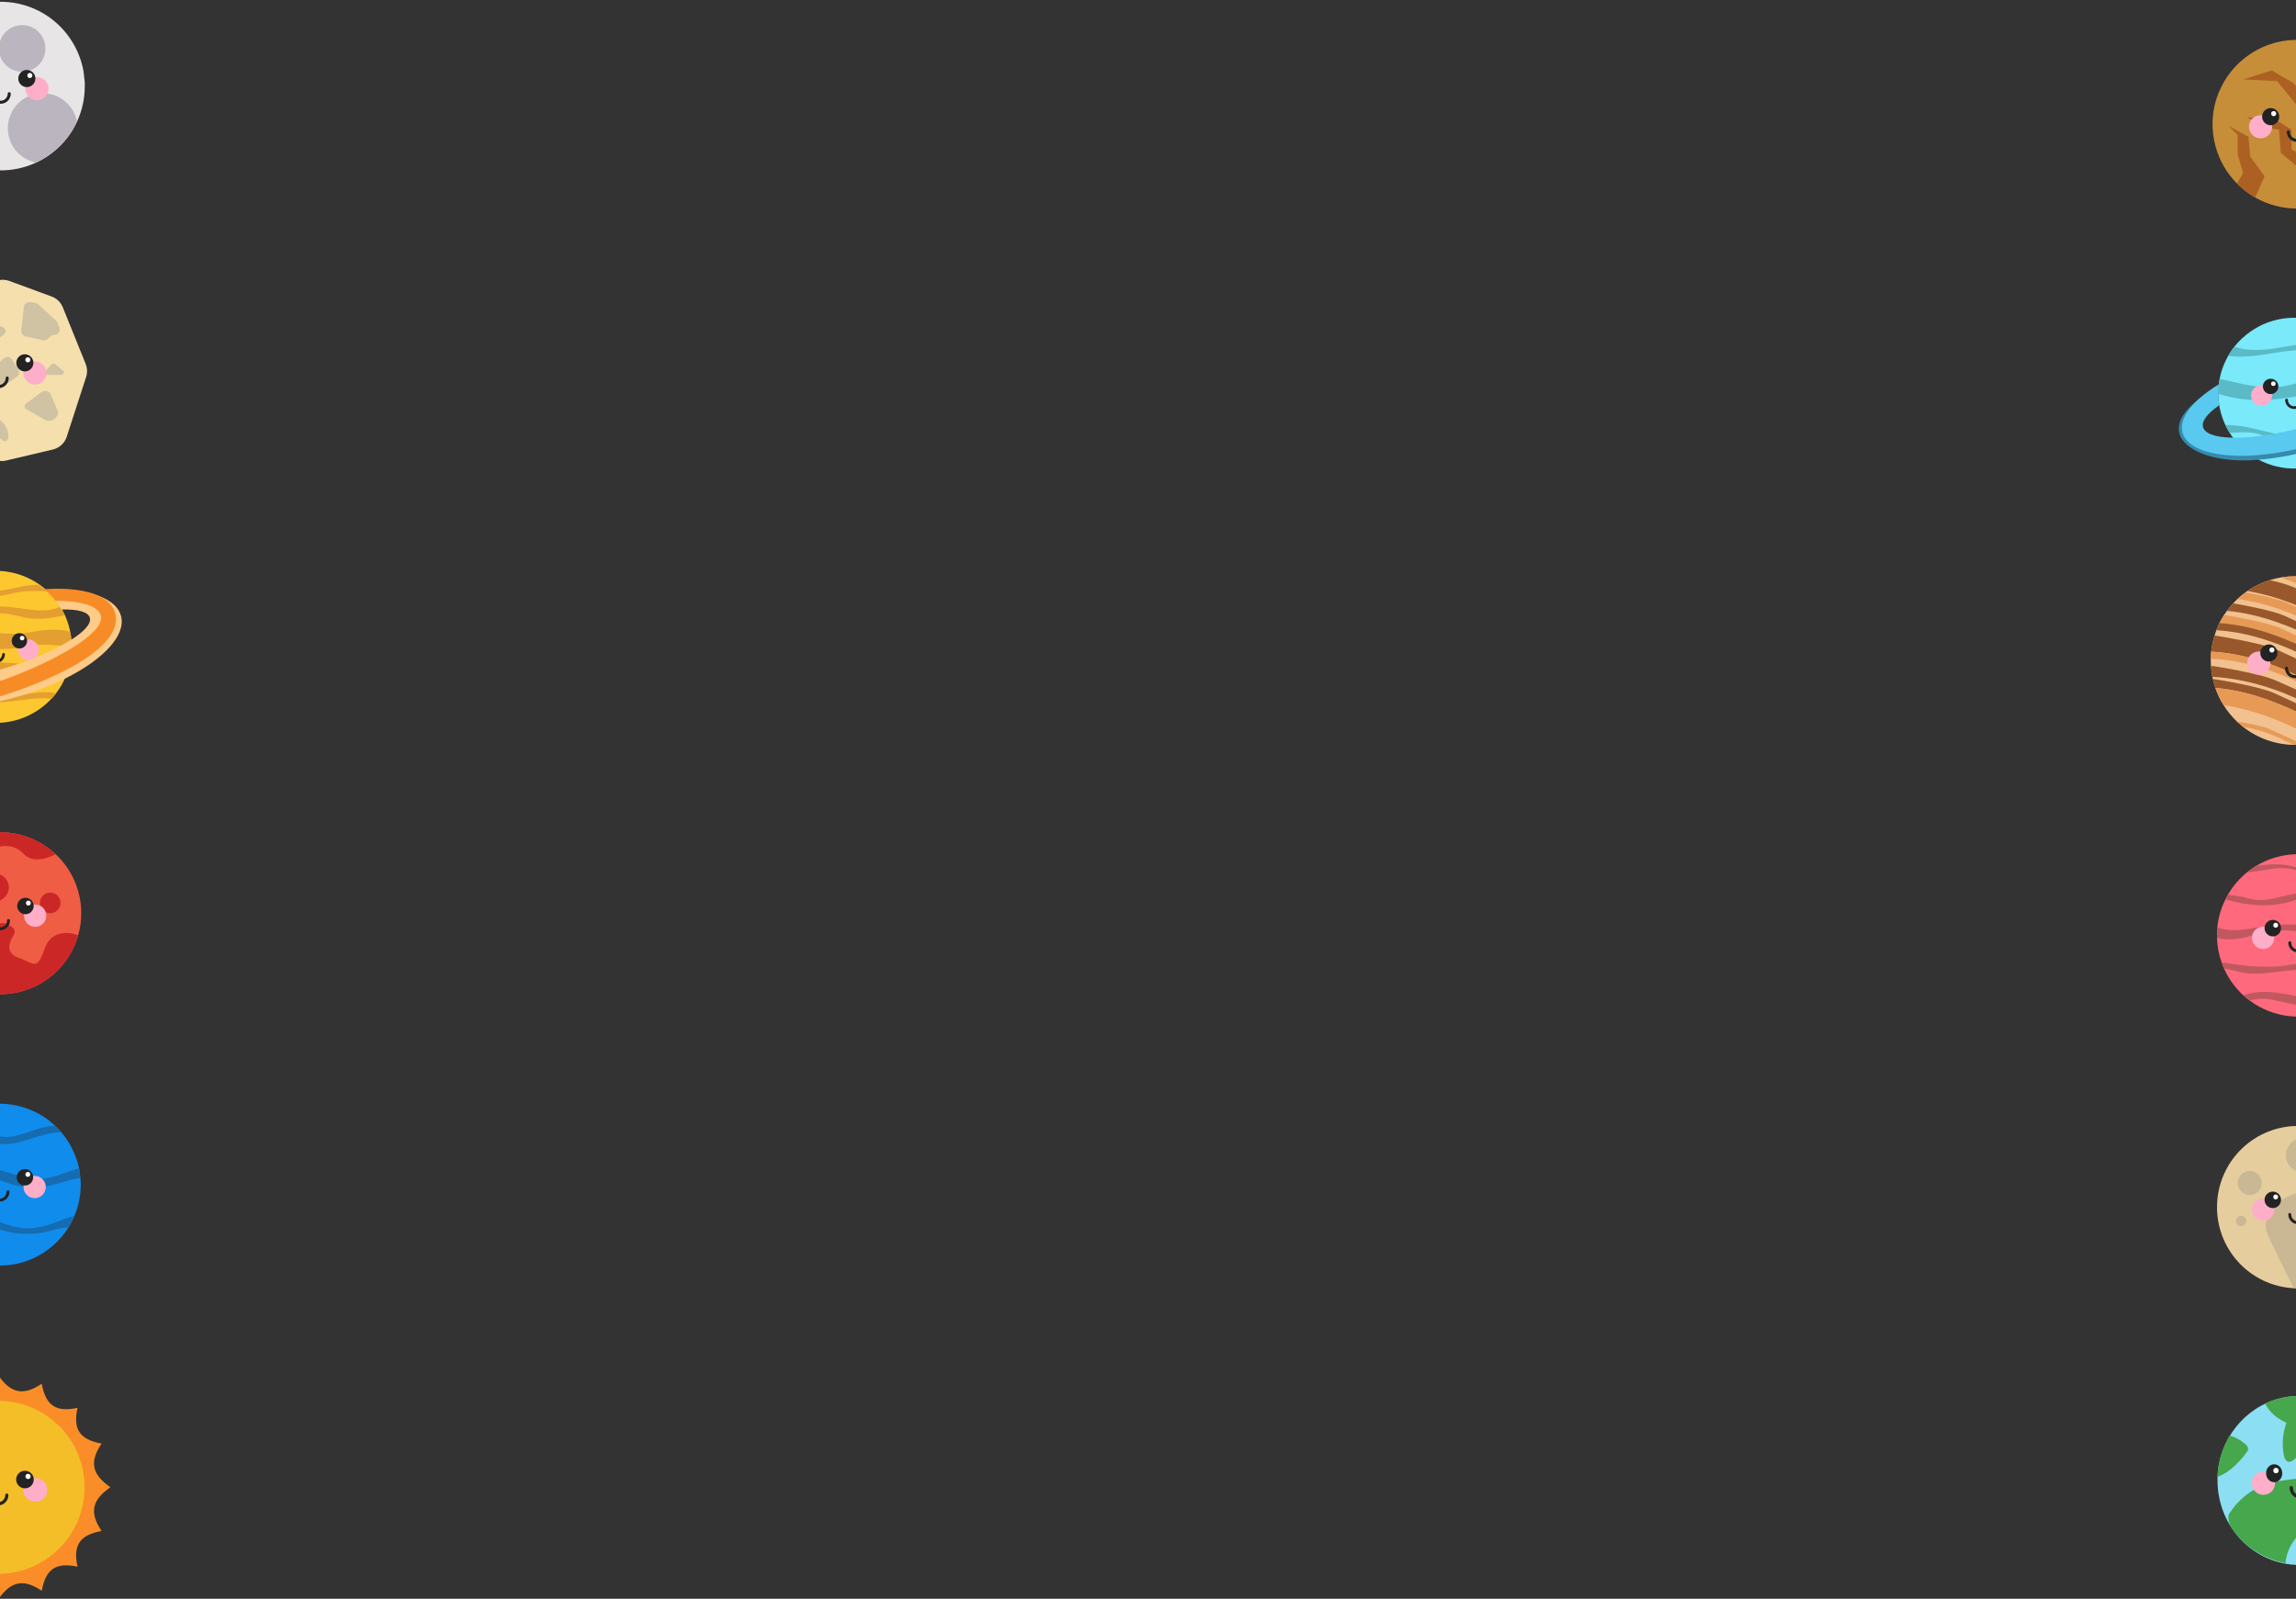 <?xml version="1.0" encoding="UTF-8"?>
<svg width="1024px" height="713px" viewBox="0 0 1024 713" version="1.1" xmlns="http://www.w3.org/2000/svg" xmlns:xlink="http://www.w3.org/1999/xlink">
    <rect x="0" y="0" width="1024" height="713" fill="#333333" stroke="none"/>
    <!-- Generator: Sketch 52.5 (67469) - http://www.bohemiancoding.com/sketch -->
    <title>final-results-bg</title>
    <desc>Created with Sketch.</desc>
    <g id="Desktop-Display" stroke="none" stroke-width="1" fill="none" fill-rule="evenodd">
        <g id="Desktop---Players-Connected" transform="translate(0, -31)">
            <g id="final-results-bg" transform="translate(-55, 31)">
                <g id="finalScreen-bg" transform="translate(1026, 17)">
                    <g id="Group-3">
                        <g id="Venus" transform="translate(17, 363.2)">
                            <path d="M73,36.977 C73.018,42.041 71.971,47.052 69.926,51.683 L69.857,51.829 C69.458,52.731 69.02,53.609 68.535,54.464 C68.535,54.533 68.466,54.595 68.428,54.664 C68.297,54.918 68.151,55.165 68.005,55.435 C66.808,57.461 65.416,59.365 63.848,61.12 C63.249,61.798 62.619,62.445 61.965,63.069 C60.994,64.007 59.967,64.887 58.892,65.703 L58.623,65.911 C57.854,66.512 57.009,67.082 56.164,67.614 C54.909,68.416 53.602,69.134 52.253,69.763 C40.192,75.431 25.998,73.983 15.322,65.996 C15.13,65.857 14.946,65.711 14.761,65.565 L13.993,64.948 C13.493,64.54 12.994,64.109 12.518,63.662 L12.295,63.485 C11.964,63.177 11.634,62.861 11.319,62.545 C9.03,60.251 7.058,57.66 5.456,54.841 C4.895,53.848 4.38,52.831 3.919,51.76 C3.834,51.591 3.765,51.421 3.688,51.244 C3.358,50.474 3.066,49.703 2.797,48.933 L2.751,48.802 C1.567,45.395 0.899,41.83 0.768,38.225 C0.765,38.166 0.765,38.107 0.768,38.048 C0.768,37.683 0.768,37.326 0.768,36.977 C0.768,36.599 0.768,36.207 0.768,35.837 C0.768,35.113 0.838,34.389 0.907,33.68 L0.907,33.618 C0.907,33.572 0.907,33.526 0.907,33.48 C1.326,29.106 2.551,24.849 4.518,20.923 C4.58,20.792 4.641,20.661 4.71,20.53 C5.002,19.944 5.317,19.374 5.64,18.812 C5.658,18.772 5.678,18.733 5.702,18.696 C5.878,18.396 6.055,18.103 6.24,17.811 C8.364,14.389 11.051,11.352 14.185,8.828 L14.377,8.666 C15.458,7.793 16.593,6.988 17.774,6.255 C17.912,6.163 18.058,6.078 18.204,5.993 C19.421,5.245 20.684,4.573 21.985,3.983 C33.478,-1.227 46.849,-0.06 57.27,7.064 C57.557,7.259 57.842,7.46 58.123,7.665 C58.623,8.035 59.107,8.435 59.583,8.805 L60.029,9.175 C63.517,12.089 66.425,15.639 68.597,19.636 C68.743,19.906 68.881,20.168 69.02,20.445 C69.45,21.269 69.842,22.109 70.203,22.972 C71.268,25.513 72.041,28.167 72.508,30.883 C72.512,30.909 72.512,30.935 72.508,30.96 L73,35.375 C73,35.906 73,36.445 73,36.977 Z" id="Path" fill="#FF697D"></path>
                            <path d="M59.799,9.175 C54.704,10.192 49.425,10.877 44.307,9.999 C39.904,9.229 35.739,7.357 31.282,7.003 C27.002,6.664 22.83,7.773 18.596,8.328 C18.073,8.397 15.837,8.774 14.185,8.828 L14.377,8.666 C15.458,7.793 16.593,6.988 17.774,6.255 C17.912,6.163 18.058,6.078 18.204,5.993 C23.445,5.223 28.816,4.807 33.941,6.04 C37.653,6.933 41.187,8.682 45.022,8.905 C47.742,8.932 50.451,8.566 53.067,7.819 C54.268,7.461 55.519,7.302 56.771,7.349 C57.237,7.4 57.692,7.52 58.123,7.704 C58.71,7.933 59.218,8.329 59.583,8.844 C59.667,8.946 59.739,9.057 59.799,9.175 Z" id="Path" fill="#C1585F"></path>
                            <path d="M70.172,22.957 C66.03,23.681 61.789,24.405 57.639,23.727 C52.26,22.826 47.289,19.59 41.833,19.875 C39.02,20.021 36.362,21.1 33.657,21.886 C28.169,23.392 22.451,23.87 16.79,23.295 C13.945,23.031 11.121,22.573 8.337,21.924 C7.062,21.632 5.794,21.305 4.534,20.946 C4.595,20.815 4.657,20.684 4.726,20.553 C5.018,19.968 5.333,19.397 5.656,18.835 L6.17,18.889 C8.355,19.093 10.526,19.425 12.671,19.883 C14.262,20.253 15.829,20.769 17.443,21.015 C19.258,21.269 21.099,21.269 22.914,21.015 C27.433,20.468 31.767,18.866 36.285,18.304 C39.292,17.998 42.32,17.938 45.337,18.126 C48.184,18.118 51.022,18.451 53.789,19.12 C55.488,19.59 57.101,20.307 58.823,20.699 C62.15,21.47 65.631,20.946 69.012,20.437 L70.172,22.957 Z" id="Path" fill="#C1585F"></path>
                            <path d="M72.508,30.96 C68.328,31.215 64.509,33.611 60.383,34.527 C53.528,36.068 46.505,33.472 39.543,32.524 C32.581,31.577 25.527,32.285 18.619,33.426 C13.286,34.312 7.738,35.436 2.582,33.896 C2.109,33.704 1.601,33.612 1.091,33.626 L0.922,33.626 L0.922,33.726 L0.768,38.017 C4.272,39.111 8.107,38.864 11.718,38.163 C15.537,37.416 19.211,36.207 23.053,35.436 C29.246,34.299 35.615,34.562 41.695,36.207 C45.606,37.262 49.456,38.895 53.505,38.826 C56.978,38.764 60.275,37.455 63.579,36.415 C66.653,35.459 69.903,34.72 72.985,35.367 L72.508,30.96 Z" id="Path" fill="#C1585F"></path>
                            <path d="M69.826,51.829 C69.427,52.731 68.989,53.609 68.505,54.464 C60.744,53.47 52.898,52.384 45.06,52.215 C40.244,52.108 35.426,52.314 30.637,52.831 C24.589,53.501 18.504,54.695 12.533,53.647 C9.828,53.154 7.215,52.238 4.495,51.86 L3.919,51.783 C3.834,51.614 3.765,51.444 3.688,51.267 C3.358,50.497 3.066,49.726 2.797,48.956 C11.795,50.435 20.932,51.614 29.968,50.551 C36.6,49.78 43.185,47.831 49.84,48.409 C56.494,48.987 63.141,52.176 69.826,51.829 Z" id="Path" fill="#C1585F"></path>
                            <path d="M61.912,63.069 L61.328,63.231 C57.906,64.298 54.388,65.023 50.823,65.395 C46.213,65.757 41.518,65.026 36.946,64.178 C32.374,63.331 27.809,62.345 23.153,62.175 C20.089,62.021 17.021,62.357 14.062,63.169 C13.778,63.254 13.163,63.415 12.487,63.639 C12.963,64.086 13.463,64.517 13.962,64.925 L14.731,65.542 C14.915,65.688 15.099,65.834 15.292,65.973 C18.489,65.098 21.846,64.98 25.097,65.626 C28.793,66.227 32.366,67.337 36.062,67.937 C42.286,68.9 48.664,68.315 54.95,67.729 L56.125,67.614 L61.912,63.069 Z" id="Path" fill="#C1585F"></path>
                            <ellipse id="Oval" fill="#FEAEC9" cx="21.324" cy="38.063" rx="4.972" ry="4.984"></ellipse>
                            <ellipse id="Oval" fill="#232323" cx="25.65" cy="33.726" rx="3.673" ry="3.682"></ellipse>
                            <ellipse id="Oval" fill="#FFFFFF" cx="26.941" cy="32.424" rx="1.083" ry="1.086"></ellipse>
                            <path d="M40.557,40.228 C40.557,42.262 38.913,43.91 36.884,43.91 C34.856,43.91 33.211,42.262 33.211,40.228" id="Path" stroke="#232323" stroke-width="1.301" stroke-linecap="round"></path>
                        </g>
                        <g id="Pluto" transform="translate(17, 485.154)">
                            <path d="M73,36.207 C73.01,45.812 69.208,55.028 62.433,61.82 C55.658,68.612 46.466,72.423 36.884,72.413 C36.269,72.413 35.655,72.413 35.048,72.367 C15.366,71.362 0.121,54.725 0.789,34.98 C1.457,15.234 17.792,-0.329 37.496,0.006 C57.201,0.341 73,16.45 73,36.207 Z" id="Path" fill="#E5CD9D"></path>
                            <ellipse id="Oval" fill="#CAB894" cx="39.189" cy="13.096" rx="7.684" ry="7.704"></ellipse>
                            <ellipse id="Oval" fill="#CAB894" cx="15.368" cy="25.422" rx="5.379" ry="5.392"></ellipse>
                            <ellipse id="Oval" fill="#CAB894" cx="11.526" cy="42.369" rx="2.305" ry="2.311"></ellipse>
                            <path d="M69.926,50.073 C69.926,50.35 69.926,50.62 69.926,50.89 C64.131,63.986 51.176,72.425 36.884,72.413 C36.269,72.413 35.655,72.413 35.048,72.367 C35.048,72.367 23.821,50.073 23.053,47.762 C19.833,38.079 31.313,29.273 41.495,29.273 C44.632,29.259 47.721,30.055 50.462,31.584 C50.8,31.584 51.138,31.584 51.484,31.584 C61.67,31.584 69.926,39.862 69.926,50.073 Z" id="Path" fill="#CAB894"></path>
                            <ellipse id="Oval" fill="#FEAEC9" cx="21.324" cy="37.293" rx="4.972" ry="4.984"></ellipse>
                            <ellipse id="Oval" fill="#232323" cx="25.65" cy="32.956" rx="3.673" ry="3.682"></ellipse>
                            <ellipse id="Oval" fill="#FFFFFF" cx="26.941" cy="31.654" rx="1.083" ry="1.086"></ellipse>
                            <path d="M40.557,39.457 C40.557,41.491 38.913,43.14 36.884,43.14 C34.856,43.14 33.211,41.491 33.211,39.457" id="Path" stroke="#232323" stroke-width="1.301" stroke-linecap="round"></path>
                        </g>
                        <g id="Earth" transform="translate(18, 605.567)">
                            <path d="M73,37.676 C73,58.484 56.658,75.352 36.5,75.352 C16.342,75.352 2.46869119e-15,58.484 0,37.676 C0,37.283 0,36.874 0,36.49 C0.52,19.493 12.006,4.963 28.032,1.027 C44.059,-2.91 60.654,4.723 68.535,19.656 C71.463,25.181 72.999,31.378 73,37.676 Z" id="Path" fill="#8CDEF3"></path>
                            <path d="M68.07,19.585 C68.211,20.284 68.225,21.004 68.109,21.709 C67.77,23.195 67.047,24.56 66.018,25.661 C59.377,33.516 48.5,36.001 40.916,42.855 C38.739,44.827 36.734,47.496 37.015,50.462 C37.256,53.115 39.293,55.552 38.755,58.165 C38.388,59.985 36.882,61.276 35.633,62.614 C32.603,65.867 30.721,70.07 30.289,74.55 C21.525,72.923 13.598,68.181 7.894,61.155 C6.443,59.352 5.062,57.212 4.859,54.823 C4.785,54.263 4.801,53.694 4.906,53.139 C5.116,52.651 5.392,52.195 5.725,51.785 C6.319,50.874 6.962,49.999 7.653,49.164 C10.412,45.806 13.811,43.064 17.64,41.107 C19.401,40.202 21.243,39.474 23.141,38.935 C28.346,37.444 33.839,37.332 39.113,36.154 C44.388,34.975 49.78,32.338 52.378,27.448 C52.788,26.733 53.039,25.934 53.112,25.108 C53.205,22.607 50.701,20.763 48.297,20.298 C45.423,19.784 42.469,20.506 40.128,22.294 C37.701,24.154 36.125,27.031 33.597,28.755 C33.082,29.161 32.451,29.381 31.802,29.38 C30.437,29.252 29.781,27.609 29.532,26.23 C28.781,22.116 28.984,17.879 30.125,13.861 C30.296,13.252 30.499,12.651 30.702,12.058 C30.71,12.037 30.71,12.014 30.702,11.993 C30.705,11.98 30.705,11.967 30.702,11.953 C29.499,11.41 28.338,10.772 27.23,10.046 C26.132,9.325 25.112,8.487 24.187,7.545 C23.601,6.946 23.064,6.3 22.579,5.613 C22.062,4.884 21.6,4.115 21.198,3.312 C36.83,-3.855 55.205,0.894 65.674,14.807 C66.813,16.194 67.632,17.827 68.07,19.585 Z" id="Path" fill="#47A74D"></path>
                            <path d="M13.329,24.609 C13.202,24.814 13.061,25.019 12.911,25.216 C9.516,29.796 5.325,34.083 0,36.073 C0.041,32.819 0.551,29.588 1.512,26.48 C1.99,24.902 2.569,23.356 3.245,21.853 C3.435,21.45 5.199,17.55 5.451,17.637 C7.94,18.382 10.247,19.638 12.226,21.324 C13.013,21.971 13.762,22.848 13.62,23.843 C13.572,24.114 13.473,24.374 13.329,24.609 Z" id="Path" fill="#47A74D"></path>
                            <ellipse id="Oval" fill="#FEAEC9" cx="20.456" cy="38.878" rx="5.214" ry="5.21"></ellipse>
                            <ellipse id="Oval" fill="#232323" cx="25.269" cy="34.469" rx="3.61" ry="4.008"></ellipse>
                            <ellipse id="Oval" fill="#FFFFFF" cx="26.071" cy="33.267" rx="1.203" ry="1.202"></ellipse>
                            <path d="M40.11,40.882 C40.11,43.096 38.494,44.89 36.5,44.89 C34.506,44.89 32.89,43.096 32.89,40.882" id="Path" stroke="#232323" stroke-width="1.46" stroke-linecap="round"></path>
                        </g>
                        <g id="Mercury" transform="translate(15, 0)">
                            <path d="M76,38.4 C76,38.984 76,39.56 75.952,40.136 C75.747,44.809 74.662,49.402 72.752,53.672 L72.68,53.824 C72.48,54.264 72.28,54.704 72.056,55.136 C71.832,55.568 71.568,56.096 71.304,56.56 C71.304,56.632 71.232,56.696 71.192,56.768 C71.056,57.032 70.904,57.288 70.752,57.568 C70.184,58.536 69.568,59.472 68.912,60.376 C68.138,61.451 67.308,62.485 66.424,63.472 C65.8,64.176 65.144,64.848 64.464,65.496 C63.452,66.47 62.384,67.384 61.264,68.232 L60.984,68.448 C60.184,69.072 59.304,69.664 58.424,70.216 C57.133,71.047 55.789,71.793 54.4,72.448 L53.808,72.72 C50.978,73.992 48,74.906 44.944,75.44 C42.783,75.815 40.593,76.002 38.4,76 C31.873,76.005 25.456,74.31 19.784,71.08 C18.451,70.307 17.163,69.457 15.928,68.536 C15.728,68.392 15.536,68.24 15.344,68.088 L14.544,67.448 C14.024,67.024 13.504,66.576 13.008,66.112 L12.8,65.928 C12.456,65.608 12.112,65.28 11.784,64.952 L11.728,64.896 C9.368,62.529 7.334,59.857 5.68,56.952 C5.096,55.92 4.56,54.864 4.08,53.752 C3.992,53.576 3.92,53.4 3.84,53.216 C3.496,52.416 3.192,51.616 2.912,50.816 L2.864,50.68 C1.632,47.142 0.936,43.44 0.8,39.696 C0.796,39.635 0.796,39.573 0.8,39.512 C0.8,39.133 0.8,38.763 0.8,38.4 C0.8,38.008 0.8,37.6 0.8,37.216 C0.8,36.464 0.872,35.712 0.944,34.976 L0.944,34.912 C0.944,34.864 0.944,34.816 0.944,34.768 C1.381,30.226 2.656,25.805 4.704,21.728 C4.768,21.592 4.832,21.456 4.904,21.32 C5.208,20.712 5.536,20.12 5.872,19.536 C5.89,19.494 5.912,19.454 5.936,19.416 C6.12,19.104 6.304,18.8 6.496,18.496 C8.708,14.943 11.505,11.789 14.768,9.168 L14.968,9 C16.094,8.093 17.275,7.257 18.504,6.496 C18.648,6.4 18.8,6.312 18.952,6.224 C20.219,5.446 21.534,4.749 22.888,4.136 C34.854,-1.275 48.774,-0.062 59.624,7.336 C59.923,7.539 60.219,7.747 60.512,7.96 C61.032,8.344 61.536,8.76 62.032,9.144 L62.496,9.528 C64.11,10.864 65.604,12.339 66.96,13.936 C68.573,15.81 69.994,17.842 71.2,20 C71.28,20.128 71.352,20.256 71.424,20.392 C71.576,20.672 71.72,20.944 71.864,21.232 C72.312,22.088 72.72,22.96 73.096,23.856 C74.205,26.495 75.01,29.251 75.496,32.072 C75.5,32.099 75.5,32.125 75.496,32.152 L75.712,34.24 L76,36.736 C76,37.288 76,37.848 76,38.4 Z" id="Path" fill="#C68E39"></path>
                            <path d="M24,61.6 L19.784,71.08 C18.451,70.307 17.163,69.457 15.928,68.536 C15.728,68.392 15.536,68.24 15.344,68.088 L14.544,67.448 C14.024,67.024 13.504,66.576 13.008,66.112 L12.8,65.928 C12.456,65.608 12.112,65.28 11.784,64.952 L11.728,64.896 L14.4,60 L12,52 L12,43.2 L8,39.2 L16.8,44 L17.6,52.8 L24,61.6 Z" id="Path" fill="#AC6122"></path>
                            <path d="M53.784,72.72 C50.954,73.992 47.976,74.906 44.92,75.44 L40.8,67.2 L40.8,59.2 L31.2,51.2 L30.4,40.8 L24,40 L16,35.2 L29.6,36.8 L36,40.8 L36,49.6 L45.6,55.2 L48,65.6 L53.784,72.72 Z" id="Path" fill="#AC6122"></path>
                            <path d="M72.072,55.136 C71.84,55.616 71.584,56.096 71.32,56.56 C71.32,56.632 71.248,56.696 71.208,56.768 C71.072,57.032 70.92,57.288 70.768,57.568 C70.2,58.536 69.584,59.472 68.928,60.376 L57.6,52.8 L56.8,32 L40,32 L29.6,19.2 L14.4,18.4 L27.2,14.4 L36.8,20 L42.4,26.4 L58.4,28 L65.6,41.6 L67.2,52 L72.072,55.136 Z" id="Path" fill="#AC6122"></path>
                            <circle id="Oval" fill="#FEAEC9" cx="22.2" cy="39.528" r="5.176"></circle>
                            <circle id="Oval" fill="#232323" cx="26.704" cy="35.024" r="3.824"></circle>
                            <circle id="Oval" fill="#FFFFFF" cx="28.048" cy="33.672" r="1.128"></circle>
                            <path d="M42.224,41.776 C42.224,43.888 40.512,45.6 38.4,45.6 C36.288,45.6 34.576,43.888 34.576,41.776" id="Path" stroke="#232323" stroke-width="1.352" stroke-linecap="round"></path>
                        </g>
                        <g id="Jupiter" transform="translate(15, 240)">
                            <path d="M75.2,37.6 L75.2,37.784 C75.2,38.048 75.2,38.32 75.2,38.584 C75.151,40.5 74.959,42.409 74.624,44.296 C74.464,45.16 74.28,46.016 74.072,46.856 C73.96,47.293 73.84,47.733 73.712,48.176 C73.05,50.441 72.174,52.637 71.096,54.736 C70.872,55.168 70.64,55.6 70.4,56.024 C70.16,56.448 69.864,56.968 69.6,57.424 C69.336,57.88 69.072,58.224 68.8,58.664 C68.232,59.504 67.624,60.32 66.992,61.112 C65.969,62.391 64.862,63.602 63.68,64.736 C62.96,65.424 62.216,66.088 61.44,66.72 C60.461,67.527 59.441,68.283 58.384,68.984 L58.256,69.064 C53.231,72.364 47.485,74.406 41.504,75.016 C40.207,75.144 38.904,75.205 37.6,75.2 L37.096,75.2 C28.872,75.097 20.912,72.285 14.448,67.2 C13.48,66.4 12.544,65.6 11.656,64.8 C9.367,62.62 7.364,60.157 5.696,57.472 C4.176,55.056 2.944,52.47 2.024,49.768 C1.96,49.576 1.896,49.392 1.84,49.2 C1.752,48.928 1.672,48.664 1.592,48.4 C1.512,48.136 1.376,47.648 1.272,47.272 L1.104,46.608 C1.032,46.32 0.96,46.024 0.896,45.728 L0.696,44.84 C0.395,43.3 0.192,41.742 0.088,40.176 C0,39.328 0,38.464 0,37.6 C0,37.32 0,37.04 0,36.8 C0,36.56 0,36.112 0.04,35.768 C0.04,35.56 0.04,35.352 0.04,35.152 C0.04,34.952 0.04,34.672 0.096,34.432 C0.152,34.192 0.144,33.912 0.168,33.632 C0.192,33.352 0.168,33.272 0.224,33.088 C0.505,30.818 0.998,28.579 1.696,26.4 C1.944,25.6 2.216,24.8 2.496,24 C2.912,22.933 3.376,21.867 3.888,20.8 C4.508,19.548 5.2,18.332 5.96,17.16 C6.4,16.632 6.8,16 7.2,15.432 C8.056,14.258 8.977,13.134 9.96,12.064 C10.576,11.408 11.2,10.776 11.856,10.168 L12.272,9.784 C13.293,8.86 14.361,7.99 15.472,7.176 L16.272,6.584 C16.736,6.272 17.2,5.968 17.672,5.672 L18.216,5.336 C20.018,4.258 21.908,3.332 23.864,2.568 C24.416,2.352 24.984,2.152 25.552,1.96 L26.256,1.736 L26.808,1.568 L27.608,1.344 C28.812,1.015 30.033,0.748 31.264,0.544 C32.514,0.324 33.774,0.172 35.04,0.088 L35.84,0.088 C36.421,0.029 37.008,0 37.6,0 C38.336,0 39.064,0 39.784,0.064 C48.957,0.586 57.618,4.461 64.12,10.952 C64.816,11.648 65.488,12.368 66.136,13.12 L66.192,13.184 C66.864,13.984 67.496,14.784 68.096,15.584 C68.971,16.774 69.773,18.016 70.496,19.304 C70.56,19.416 70.616,19.528 70.672,19.64 C70.728,19.752 70.784,19.84 70.84,19.944 C71.064,20.352 71.272,20.744 71.48,21.184 L71.84,21.984 C72.463,23.376 72.997,24.805 73.44,26.264 L73.608,26.808 C73.608,26.904 73.664,27.008 73.696,27.104 C73.728,27.2 73.784,27.4 73.824,27.552 C73.944,27.968 74.048,28.352 74.152,28.816 C74.368,29.72 74.552,30.632 74.696,31.56 L74.696,31.736 C74.776,32.192 74.84,32.64 74.896,33.104 C75.086,34.595 75.187,36.097 75.2,37.6 Z" id="Path" fill="#F1C18F"></path>
                            <path d="M75.2,37.6 L75.2,37.784 C66.066,35.878 57.2,32.861 48.8,28.8 C35.376,22.088 21.952,16.8 7.2,15.432 C8.056,14.258 8.977,13.134 9.96,12.064 C16.64,13.232 27.888,15.416 32.8,17.6 C40,20.8 63.2,32 68,32.8 C70.296,33.138 72.62,33.237 74.936,33.096 C75.113,34.591 75.201,36.095 75.2,37.6 Z" id="Path" fill="#99582B"></path>
                            <path d="M74.736,31.728 C66.325,29.825 58.159,26.964 50.4,23.2 C37.912,16.952 25.424,11.92 11.888,10.168 L12.304,9.784 C13.325,8.86 14.393,7.99 15.504,7.176 C22.032,8.408 30.4,10.2 34.4,12 C41.6,15.2 64.8,26.4 69.6,27.2 C71.003,27.421 72.42,27.536 73.84,27.544 C73.96,27.96 74.064,28.344 74.168,28.808 C74.384,29.712 74.568,30.624 74.712,31.552 L74.736,31.728 Z" id="Path" fill="#E79A56"></path>
                            <path d="M68.104,15.608 C62.012,13.869 56.087,11.591 50.4,8.8 C44.223,5.644 37.853,2.881 31.328,0.528 C32.557,0.316 33.796,0.169 35.04,0.088 L35.84,0.088 C36.421,0.029 37.008,0 37.6,0 C38.336,0 39.064,0 39.784,0.064 C46.896,3.36 57.432,8.28 64.12,10.952 C64.816,11.648 65.488,12.368 66.136,13.12 L66.192,13.184 C66.872,13.968 67.504,14.776 68.104,15.608 Z" id="Path" fill="#E79A56"></path>
                            <path d="M75.2,38.576 C75.151,40.492 74.959,42.401 74.624,44.288 C65.162,41.959 55.971,38.645 47.2,34.4 C33.256,27.424 19.312,21.952 3.912,20.888 C4.532,19.636 5.224,18.42 5.984,17.248 C11.896,18.248 25.6,20.72 31.2,23.2 C38.4,26.4 61.6,37.6 66.4,38.4 C69.316,38.807 72.27,38.866 75.2,38.576 Z" id="Path" fill="#E79A56"></path>
                            <path d="M74.608,44.288 C74.448,45.152 74.264,46.008 74.056,46.848 C64.483,44.949 55.19,41.842 46.4,37.6 C32.28,30.536 18.152,25.016 2.52,24.056 C2.936,22.989 3.4,21.923 3.912,20.856 C19.312,21.952 33.256,27.424 47.2,34.4 C55.966,38.644 65.152,41.958 74.608,44.288 Z" id="Path" fill="#99582B"></path>
                            <path d="M73.712,27.096 C66.219,25.23 58.942,22.583 52,19.2 C40.392,13.392 28.8,8.632 16.336,6.584 C16.8,6.272 17.264,5.968 17.736,5.672 L18.28,5.336 C20.082,4.258 21.972,3.332 23.928,2.568 C24.48,2.352 25.048,2.152 25.616,1.96 L26.32,1.736 C29.894,2.458 33.4,3.483 36.8,4.8 C43.472,7.76 63.864,17.6 70.648,19.664 C70.712,19.76 70.76,19.864 70.816,19.968 C71.04,20.376 71.248,20.768 71.456,21.208 L71.816,22.008 C72.439,23.4 72.973,24.829 73.416,26.288 L73.584,26.832 C73.656,26.896 73.68,27 73.712,27.096 Z" id="Path" fill="#99582B"></path>
                            <path d="M73.696,48.168 C73.034,50.433 72.158,52.629 71.08,54.728 C70.856,55.16 70.624,55.592 70.384,56.016 C61.537,54.101 52.949,51.142 44.8,47.2 C30.464,40 16.128,34.448 0.216,33.6 C0.216,33.416 0.216,33.24 0.272,33.056 C0.54,30.798 1.016,28.57 1.696,26.4 C3.2,26.648 22.68,29.728 29.6,32.8 C36.8,36 60,47.2 64.8,48 C67.748,48.408 70.734,48.464 73.696,48.168 Z" id="Path" fill="#99582B"></path>
                            <path d="M70.4,56 C69.896,56.904 69.352,57.784 68.8,58.64 C60.788,56.753 53.008,53.99 45.6,50.4 C31.2,43.2 16.8,37.6 0.8,36.8 L0,36.8 C0,35.736 0.088,34.688 0.2,33.656 C16.112,34.456 30.448,40.056 44.784,47.256 C52.946,51.175 61.545,54.111 70.4,56 Z" id="Path" fill="#E79A56"></path>
                            <path d="M66.952,61.104 C65.929,62.383 64.822,63.594 63.64,64.728 C57.152,62.945 50.844,60.558 44.8,57.6 C30.608,50.504 16.416,45.744 0.696,44.84 C0.395,43.3 0.192,41.742 0.088,40.176 L0.8,40 C0.8,40 21.6,43.2 28.8,46.4 C36,49.6 59.2,60 64,60.8 C64.977,60.957 65.963,61.059 66.952,61.104 Z" id="Path" fill="#99582B"></path>
                            <path d="M61.392,66.712 C60.413,67.519 59.393,68.275 58.336,68.976 C57.632,68.752 56.912,68.512 56.184,68.256 C52.015,66.843 47.945,65.154 44,63.2 C30.448,56.424 16.904,51.064 2.024,49.792 C1.96,49.6 1.896,49.416 1.84,49.224 C1.784,49.032 1.664,48.688 1.584,48.424 C1.504,48.16 1.368,47.672 1.264,47.296 L1.096,46.632 C1.024,46.344 0.952,46.048 0.888,45.752 C4.936,46.4 21.688,49.2 28,52 C34.528,54.896 54.192,64.368 61.392,66.712 Z" id="Path" fill="#99582B"></path>
                            <path d="M58.208,69.056 C55.517,70.832 52.604,72.247 49.544,73.264 C47.448,72.408 45.312,71.456 43.2,70.4 C31.024,64.312 18.84,59.368 5.696,57.496 C4.176,55.08 2.944,52.494 2.024,49.792 C16.904,51.064 30.448,56.424 44,63.2 C47.945,65.154 52.015,66.843 56.184,68.256 C56.904,68.544 57.6,68.8 58.208,69.056 Z" id="Path" fill="#E79A56"></path>
                            <path d="M41.448,75.008 C40.169,75.137 38.885,75.201 37.6,75.2 L37.096,75.2 C36.336,74.864 35.568,74.512 34.8,74.128 C28.2,70.816 21.6,68.152 14.448,67.2 C13.48,66.4 12.544,65.6 11.656,64.8 C12.976,65.008 22.776,66.584 26.328,68.168 C29.168,69.456 36.736,73.072 41.448,75.008 Z" id="Path" fill="#E79A56"></path>
                            <circle id="Oval" fill="#FEAEC9" cx="21.4" cy="38.728" r="5.176"></circle>
                            <circle id="Oval" fill="#232323" cx="25.904" cy="34.224" r="3.824"></circle>
                            <circle id="Oval" fill="#FFFFFF" cx="27.248" cy="32.872" r="1.128"></circle>
                            <path d="M41.424,40.976 C41.424,43.088 39.712,44.8 37.6,44.8 C35.488,44.8 33.776,43.088 33.776,40.976" id="Path" stroke="#232323" stroke-width="1.352" stroke-linecap="round"></path>
                        </g>
                        <g id="Uranus" transform="translate(0, 124)">
                            <path d="M86.127,34.358 C86.127,35.734 86.042,37.108 85.874,38.474 C85.628,40.494 85.194,42.488 84.576,44.429 C84.288,45.352 83.956,46.254 83.589,47.142 L83.459,47.457 C83.379,47.643 83.3,47.829 83.214,48.015 L83.149,48.151 C82.774,48.989 82.363,49.805 81.908,50.599 C81.908,50.664 81.844,50.721 81.807,50.785 C81.707,50.979 81.598,51.172 81.483,51.358 L81.411,51.48 C81.267,51.723 81.115,51.966 80.964,52.195 C80.94,52.24 80.914,52.283 80.884,52.324 C79.886,53.892 78.757,55.374 77.51,56.755 C76.947,57.385 76.356,57.986 75.743,58.566 C74.831,59.438 73.868,60.255 72.859,61.014 L72.606,61.207 C71.885,61.765 71.092,62.295 70.299,62.789 C69.124,63.534 67.9,64.201 66.636,64.786 C55.318,70.053 41.998,68.707 31.98,61.286 C31.8,61.157 31.627,61.021 31.454,60.885 L30.733,60.312 C30.264,59.933 29.795,59.532 29.348,59.117 L29.168,58.952 C28.858,58.666 28.548,58.373 28.252,58.079 C26.864,56.7 25.599,55.203 24.474,53.605 L24.344,53.419 C24.034,52.983 23.731,52.532 23.45,52.081 C23.169,51.63 22.974,51.315 22.729,50.921 C22.484,50.528 22.39,50.32 22.231,50.012 C22.073,49.704 21.842,49.296 21.661,48.888 L21.467,48.473 L21.287,48.08 C21.207,47.922 21.142,47.765 21.07,47.6 C20.76,46.884 20.486,46.168 20.234,45.453 L20.19,45.381 C19.083,42.203 18.464,38.878 18.352,35.517 L18.352,35.231 C18.352,35.031 18.352,34.837 18.352,34.637 C18.352,34.437 18.352,34.451 18.352,34.358 C18.352,34.007 18.352,33.642 18.352,33.299 C18.352,32.626 18.417,31.953 18.481,31.294 L18.481,31.237 C18.485,31.211 18.485,31.184 18.481,31.158 C18.481,31.158 18.481,31.123 18.481,31.108 C18.481,30.886 18.525,30.664 18.554,30.45 C18.647,29.634 18.77,28.832 18.921,28.037 C19.488,25.054 20.471,22.163 21.842,19.448 C21.899,19.326 21.957,19.205 22.022,19.083 C22.253,18.618 22.505,18.167 22.743,17.716 L22.873,17.487 C22.889,17.45 22.909,17.414 22.931,17.379 C23.096,17.1 23.262,16.828 23.435,16.556 C23.933,15.762 24.467,14.981 25.029,14.237 C25.18,14.037 25.332,13.843 25.49,13.65 C26.431,12.454 27.455,11.325 28.555,10.272 C28.678,10.157 28.793,10.043 28.916,9.942 C29.637,9.305 30.286,8.733 30.935,8.203 L31.115,8.053 C32.13,7.241 33.194,6.493 34.302,5.812 C34.432,5.726 34.569,5.648 34.706,5.569 C35.848,4.873 37.033,4.249 38.254,3.701 C49.049,-1.142 61.607,-0.049 71.388,6.585 C71.657,6.767 71.924,6.953 72.188,7.144 C72.657,7.487 73.111,7.859 73.558,8.203 L73.976,8.547 C74.395,8.89 74.799,9.262 75.195,9.592 C75.332,9.72 75.469,9.842 75.606,9.978 C76.472,10.795 77.292,11.658 78.065,12.562 L78.188,12.705 C78.534,13.113 78.865,13.521 79.19,13.951 C80.155,15.201 81.028,16.519 81.8,17.895 C81.872,18.002 81.93,18.117 81.995,18.231 C82.132,18.482 82.262,18.725 82.392,18.983 C82.795,19.749 83.163,20.529 83.502,21.331 C84.302,23.226 84.925,25.191 85.362,27.2 C85.362,27.343 85.427,27.486 85.449,27.629 C85.528,27.973 85.593,28.345 85.651,28.667 C85.654,28.691 85.654,28.715 85.651,28.739 L85.795,30.171 L85.954,31.667 L85.954,31.767 L86.069,32.869 C86.112,33.363 86.127,33.864 86.127,34.358 Z" id="Path" fill="#7AE9FA"></path>
                            <path d="M81.8,17.895 C71.462,15.084 60.68,14.256 50.029,15.454 C41.023,16.477 32.002,18.947 23.024,17.73 L22.786,17.694 L22.916,17.465 C22.933,17.428 22.952,17.392 22.974,17.358 C23.14,17.079 23.306,16.807 23.479,16.535 C23.976,15.74 24.51,14.96 25.072,14.216 C25.224,14.015 25.375,13.822 25.534,13.629 C29.86,15.125 34.706,15.311 39.328,14.888 C45.544,14.323 51.637,12.741 57.86,12.211 C64.999,11.698 72.176,12.305 79.125,14.008 C80.11,15.238 81.005,16.537 81.8,17.895 Z" id="Path" fill="#5ABAC6"></path>
                            <path d="M86.127,34.358 C86.127,35.734 86.042,37.108 85.874,38.474 C81.348,36.435 76.524,35.123 71.582,34.587 C61.141,33.571 50.779,36.734 40.309,37.357 C32.884,37.79 25.442,36.868 18.352,34.637 C18.352,34.544 18.352,34.451 18.352,34.358 C18.352,34.007 18.352,33.642 18.352,33.299 C18.352,32.626 18.417,31.953 18.481,31.294 L18.481,31.237 C18.485,31.211 18.485,31.184 18.481,31.158 C18.481,31.158 18.481,31.123 18.481,31.108 C18.481,30.886 18.525,30.664 18.554,30.45 C18.647,29.634 18.77,28.832 18.921,28.037 C21.806,28.546 24.69,29.283 27.574,29.92 C34.064,31.352 40.77,32.318 47.332,31.294 C53.526,30.321 59.367,27.629 65.619,27.2 C70.299,26.878 74.993,27.859 79.558,28.832 L85.81,30.171 L85.968,31.667 L85.968,31.767 L86.084,32.869 C86.112,33.363 86.127,33.864 86.127,34.358 Z" id="Path" fill="#5ABAC6"></path>
                            <path d="M84.576,44.429 C84.288,45.352 83.956,46.254 83.589,47.142 L83.459,47.457 C83.379,47.643 83.3,47.829 83.214,48.015 L83.149,48.151 C82.774,48.989 82.363,49.805 81.908,50.599 C81.908,50.664 81.844,50.721 81.807,50.785 C81.707,50.979 81.598,51.172 81.483,51.358 C73.338,53.567 65.076,55.326 56.735,56.626 C53.353,57.156 49.863,57.6 46.546,56.769 C43.229,55.939 40.381,53.906 37.172,52.847 C33.379,51.573 29.24,51.666 25.281,51.981 C24.676,52.031 24.07,52.081 23.457,52.109 C23.212,51.73 22.981,51.344 22.736,50.95 C22.491,50.556 22.397,50.349 22.238,50.041 C22.08,49.733 21.849,49.325 21.669,48.917 L21.474,48.502 C22.058,48.502 22.548,48.545 22.786,48.545 C26.827,48.698 30.84,49.279 34.756,50.277 C42.515,52.059 50.382,54.572 58.451,53.806 C64.703,53.205 70.566,50.628 76.306,48.08 L84.576,44.429 Z" id="Path" fill="#5ABAC6"></path>
                            <path d="M17.414,33.17 C17.414,33.528 17.414,33.885 17.414,34.258 C17.414,34.63 17.414,34.916 17.414,35.253 C17.411,35.307 17.411,35.362 17.414,35.417 C17.466,36.878 17.611,38.334 17.847,39.776 C12.475,43.42 9.648,46.934 10.427,49.797 C11.285,52.897 16.419,54.522 24.128,54.658 C32.543,54.822 44.022,53.226 56.324,49.826 C68.886,46.369 79.767,41.766 86.898,37.221 C93.107,33.27 96.482,29.39 95.638,26.37 C94.917,23.65 90.821,22.075 84.62,21.617 C84.533,21.373 84.432,21.123 84.324,20.901 C83.978,20.078 83.603,19.276 83.185,18.489 C83.055,18.224 82.918,17.973 82.781,17.716 C81.894,16.12 80.762,15.747 79.637,14.316 C93.395,14.538 103.433,17.05 105.286,23.728 C107.399,31.309 99.352,42.275 84.576,50.105 C76.617,54.244 68.227,57.508 59.555,59.84 C51,62.237 42.209,63.71 33.336,64.235 C16.47,65.137 3.158,59.997 1.031,52.374 C-0.836,45.653 5.812,38.731 17.616,31.495" id="Path" fill="#368AAC"></path>
                            <path d="M83.041,48.395 C75.292,52.423 67.125,55.601 58.682,57.872 C50.354,60.21 41.795,61.65 33.156,62.166 C16.736,62.989 4.478,59.411 2.408,51.995 C0.584,45.453 7.081,37.429 18.582,30.385 C18.582,30.621 18.525,30.858 18.503,31.101 C18.503,31.144 18.503,31.187 18.503,31.23 L18.503,31.287 C18.438,31.946 18.395,32.619 18.373,33.291 C18.373,33.642 18.373,34.007 18.373,34.351 C18.373,34.694 18.373,34.995 18.373,35.317 C18.37,35.372 18.37,35.427 18.373,35.482 C18.421,36.904 18.561,38.322 18.792,39.726 C13.556,43.305 10.816,46.755 11.537,49.483 C12.374,52.496 17.371,54.078 24.856,54.214 C33.047,54.371 44.224,52.782 56.202,49.511 C68.46,46.147 79.039,41.637 85.983,37.257 C92.033,33.413 95.313,29.634 94.491,26.692 C93.77,24.043 89.804,22.497 83.769,22.068 C83.682,21.824 83.581,21.581 83.48,21.352 C83.141,20.55 82.759,19.77 82.37,19.004 C82.24,18.747 82.11,18.503 81.973,18.253 C81.13,16.708 80.166,15.231 79.089,13.836 C92.48,14.051 102.106,17.608 103.916,24.115 C106,31.495 97.426,40.8 83.041,48.395 Z" id="Path" fill="#59C9EF"></path>
                            <ellipse id="Oval" fill="#FEAEC9" cx="37.634" cy="35.367" rx="4.665" ry="4.631"></ellipse>
                            <ellipse id="Oval" fill="#232323" cx="41.693" cy="31.337" rx="3.447" ry="3.421"></ellipse>
                            <ellipse id="Oval" fill="#FFFFFF" cx="42.905" cy="30.128" rx="1.017" ry="1.009"></ellipse>
                            <path d="M55.682,37.379 C55.682,39.268 54.139,40.8 52.236,40.8 C50.332,40.8 48.789,39.268 48.789,37.379" id="Path" stroke="#232323" stroke-width="1.217" stroke-linecap="round"></path>
                        </g>
                    </g>
                </g>
                <g id="Group-4">
                    <g id="Neptune" transform="translate(18, 492.174)">
                        <path d="M73,36.119 C73.007,40.827 72.088,45.49 70.295,49.844 L70.157,50.182 C70.072,50.382 69.988,50.582 69.896,50.781 L69.826,50.927 C69.427,51.826 68.989,52.703 68.505,53.556 C68.505,53.625 68.436,53.686 68.397,53.755 C68.267,54.009 68.121,54.255 67.975,54.524 C67.829,54.793 67.659,55.046 67.498,55.292 C67.473,55.34 67.445,55.386 67.414,55.431 C66.349,57.114 65.146,58.705 63.817,60.188 C63.218,60.864 62.588,61.509 61.935,62.132 C60.963,63.068 59.937,63.945 58.861,64.76 L58.592,64.967 C57.824,65.567 56.978,66.136 56.133,66.666 C54.888,67.47 53.592,68.191 52.253,68.825 C40.192,74.479 25.998,73.035 15.322,65.067 C15.13,64.929 14.946,64.783 14.761,64.637 L13.993,64.022 C13.493,63.615 12.994,63.185 12.518,62.739 L12.295,62.562 C11.964,62.255 11.634,61.94 11.319,61.625 C9.839,60.144 8.492,58.537 7.292,56.822 L7.154,56.622 C6.543,55.757 5.976,54.862 5.456,53.94 C5.271,53.617 5.095,53.294 4.926,52.964 C4.757,52.633 4.511,52.195 4.319,51.757 C4.18,51.473 4.05,51.181 3.919,50.889 C3.834,50.72 3.765,50.551 3.688,50.374 C3.358,49.606 3.066,48.837 2.797,48.069 L2.751,47.938 C1.565,44.532 0.897,40.968 0.768,37.364 L0.768,37.056 C0.768,36.741 0.768,36.434 0.768,36.119 C0.768,35.804 0.768,35.35 0.768,34.981 C0.768,34.259 0.838,33.537 0.907,32.83 L0.907,32.768 C0.911,32.74 0.911,32.712 0.907,32.684 C0.907,32.684 0.907,32.645 0.907,32.63 C0.907,32.392 0.953,32.153 0.984,31.923 C1.457,27.806 2.654,23.805 4.518,20.103 C4.58,19.973 4.641,19.842 4.71,19.712 C5.002,19.128 5.317,18.559 5.64,17.998 C5.658,17.958 5.678,17.919 5.702,17.883 C5.878,17.583 6.055,17.291 6.24,16.999 C6.77,16.146 7.338,15.308 7.938,14.509 C9.074,12.991 10.331,11.568 11.695,10.252 C11.826,10.129 11.949,10.006 12.08,9.898 C12.74,9.268 13.417,8.676 14.124,8.107 L14.316,7.946 C15.397,7.075 16.531,6.271 17.712,5.541 C17.85,5.449 17.996,5.364 18.142,5.279 C19.359,4.532 20.622,3.863 21.923,3.274 C33.417,-1.924 46.787,-0.759 57.209,6.348 C57.496,6.542 57.78,6.742 58.062,6.947 C58.561,7.316 59.045,7.716 59.522,8.084 L59.968,8.453 C60.413,8.822 60.844,9.222 61.266,9.575 L61.704,9.99 C62.626,10.868 63.501,11.794 64.325,12.764 L64.455,12.918 C66.004,14.759 67.366,16.748 68.52,18.859 C68.666,19.128 68.804,19.389 68.943,19.665 C69.373,20.488 69.765,21.325 70.126,22.186 C71.002,24.201 71.692,26.293 72.185,28.434 C72.185,28.588 72.255,28.741 72.278,28.895 C72.362,29.264 72.431,29.663 72.493,30.009 C72.497,30.035 72.497,30.061 72.493,30.086 L72.816,33.198 L72.816,33.306 L73,34.52 C73,35.05 73,35.588 73,36.119 Z" id="Path" fill="#108CEC"></path>
                        <path d="M64.547,12.88 C55.81,12.542 47.696,18.113 38.913,18.075 C33.849,18.075 29.039,16.161 24.128,15.001 C19.003,13.697 13.659,13.503 8.453,14.432 C8.253,14.432 8.084,14.494 7.922,14.509 L12.072,9.898 C12.651,9.743 13.239,9.62 13.832,9.529 C18.311,8.999 22.845,9.998 27.071,11.489 C30.914,12.849 34.717,14.655 38.828,14.862 C46.105,15.239 52.583,10.659 59.775,9.99 C60.442,9.925 61.114,9.925 61.781,9.99 C62.703,10.868 63.578,11.794 64.401,12.764 L64.547,12.88 Z" id="Path" fill="#156CB1"></path>
                        <path d="M72.831,33.229 C68.797,33.59 64.932,35.158 60.982,36.149 C54.92,37.759 48.54,37.73 42.494,36.065 C38.567,34.904 34.809,32.922 30.675,32.853 C26.703,32.791 22.991,34.52 19.203,35.658 C13.208,37.332 6.95,37.854 0.761,37.195 L0.761,37.025 C0.761,36.71 0.761,36.403 0.761,36.088 C0.761,35.773 0.761,35.319 0.761,34.951 C0.761,34.228 0.83,33.506 0.899,32.799 L0.899,32.737 C0.903,32.709 0.903,32.681 0.899,32.653 C5.955,34.051 11.38,32.945 16.437,31.562 C21.493,30.178 26.618,28.488 31.874,28.826 C39.259,29.264 45.975,33.56 53.39,33.667 C59.929,33.775 65.931,30.593 72.239,28.887 C72.324,29.256 72.393,29.656 72.454,30.002 C72.458,30.027 72.458,30.053 72.454,30.078 L72.831,33.229 Z" id="Path" fill="#156CB1"></path>
                        <path d="M70.157,50.19 C70.072,50.389 69.988,50.589 69.896,50.789 L69.826,50.935 C69.427,51.834 68.989,52.71 68.505,53.563 C68.505,53.632 68.436,53.694 68.397,53.763 C68.267,54.017 68.121,54.263 67.975,54.531 C67.829,54.8 67.659,55.054 67.498,55.3 L66.906,55.3 C63.833,55.3 60.951,56.43 57.993,57.137 C52.11,58.46 46.003,58.426 40.135,57.037 C34.71,55.83 29.377,53.678 23.813,53.963 C19.111,54.239 14.708,56.268 10.028,56.775 C9.119,56.875 8.201,56.875 7.292,56.775 L7.154,56.576 C6.545,55.726 5.978,54.846 5.456,53.94 C5.271,53.617 5.095,53.294 4.926,52.964 L5.064,52.964 C8.176,53.532 11.411,53.094 14.469,52.449 C18.527,51.596 22.569,50.359 26.764,50.497 C33.68,50.743 39.827,54.724 46.659,55.484 C52.691,56.161 58.7,54.278 64.286,52.034 C66.161,51.183 68.132,50.563 70.157,50.19 Z" id="Path" fill="#156CB1"></path>
                        <ellipse id="Oval" fill="#FEAEC9" cx="52.445" cy="37.202" rx="4.972" ry="4.972"></ellipse>
                        <ellipse id="Oval" fill="#232323" cx="48.119" cy="32.876" rx="3.673" ry="3.673"></ellipse>
                        <ellipse id="Oval" fill="#FFFFFF" cx="49.417" cy="31.577" rx="1.083" ry="1.084"></ellipse>
                        <path d="M40.557,39.362 C40.557,41.39 38.913,43.035 36.884,43.035 C34.856,43.035 33.211,41.39 33.211,39.362" id="Path" stroke="#232323" stroke-width="1.301" stroke-linecap="round"></path>
                    </g>
                    <g id="Mars" transform="translate(19, 370.4)">
                        <path d="M72.232,36.887 C72.236,40.234 71.773,43.566 70.856,46.785 C70.015,49.763 68.787,52.617 67.206,55.277 C60.649,66.377 48.673,73.14 35.783,73.023 C22.892,72.905 11.041,65.926 4.687,54.708 C4.349,54.117 4.034,53.517 3.735,52.91 C1.271,47.929 -0.007,42.445 -3.31780095e-15,36.887 C-3.31780095e-15,36.511 -3.31780095e-15,36.119 -3.31780095e-15,35.75 C0.442,21.553 9.164,8.933 22.287,3.502 C35.41,-1.93 50.499,0.835 60.844,10.567 C68.121,17.384 72.244,26.915 72.232,36.887 Z" id="Path" fill="#EF5D44"></path>
                        <path d="M60.844,10.567 C51.161,15.5 47.281,11.166 46.105,9.99 C44.568,8.453 38.421,3.074 26.895,11.527 C20.809,15.984 14.946,14.032 10.758,11.174 C24.578,-2.455 46.697,-2.723 60.844,10.567 Z" id="Path" fill="#CC2727"></path>
                        <ellipse id="Oval" fill="#CC2727" cx="33.811" cy="25.36" rx="6.147" ry="6.148"></ellipse>
                        <ellipse id="Oval" fill="#CC2727" cx="58.4" cy="32.276" rx="4.611" ry="4.611"></ellipse>
                        <path d="M70.856,46.785 C70.015,49.763 68.787,52.617 67.206,55.277 C60.649,66.377 48.673,73.14 35.783,73.023 C22.892,72.905 11.041,65.926 4.687,54.708 C4.349,54.117 4.034,53.517 3.735,52.91 C8.237,53.141 14.193,54.155 17.674,57.636 C23.821,63.784 29.968,56.868 29.968,55.331 C29.968,53.794 32.274,39.193 38.421,41.498 C44.568,43.803 42.263,46.109 41.495,47.646 C40.726,49.183 37.653,54.562 44.568,56.868 C51.484,59.173 52.253,63.016 56.095,52.257 C58.7,44.956 66.269,44.733 70.856,46.785 Z" id="Path" fill="#CC2727"></path>
                        <ellipse id="Oval" fill="#FEAEC9" cx="51.676" cy="37.971" rx="4.972" ry="4.972"></ellipse>
                        <ellipse id="Oval" fill="#232323" cx="47.35" cy="33.644" rx="3.673" ry="3.673"></ellipse>
                        <ellipse id="Oval" fill="#FFFFFF" cx="48.649" cy="32.345" rx="1.083" ry="1.084"></ellipse>
                        <path d="M39.789,40.13 C39.789,42.159 38.144,43.803 36.116,43.803 C34.087,43.803 32.443,42.159 32.443,40.13" id="Path" stroke="#232323" stroke-width="1.301" stroke-linecap="round"></path>
                    </g>
                    <g id="Sun" transform="translate(4, 613.18)">
                        <path d="M100.245,50.089 C91.967,55.837 90.793,61.372 96.303,69.6 C86.564,71.382 83.502,75.89 85.563,85.53 C75.922,83.469 71.414,86.532 69.633,96.27 C61.421,90.76 55.903,91.935 50.122,100.212 C44.374,91.935 38.84,90.76 30.612,96.27 C28.83,86.532 24.322,83.469 14.682,85.53 C16.743,75.922 13.68,71.439 3.941,69.633 C9.451,61.405 8.277,55.903 0,50.089 C8.277,44.341 9.451,38.84 3.941,30.612 C13.68,28.83 16.743,24.322 14.682,14.682 C24.322,16.743 28.83,13.68 30.612,3.941 C38.84,9.451 44.341,8.277 50.089,0 C55.837,8.277 61.372,9.451 69.6,3.941 C71.439,13.68 75.922,16.743 85.563,14.682 C83.502,24.322 86.564,28.83 96.303,30.612 C90.793,38.84 91.967,44.341 100.245,50.089 Z" id="Path" fill="#FA8D28"></path>
                        <circle id="Oval" fill="#F4BE28" cx="50.122" cy="50.122" r="38.593"></circle>
                        <circle id="Oval" fill="#FEAEC9" cx="66.75" cy="51.28" r="5.313"></circle>
                        <circle id="Oval" fill="#232323" cx="62.127" cy="46.657" r="3.925"></circle>
                        <circle id="Oval" fill="#FFFFFF" cx="63.515" cy="45.269" r="1.158"></circle>
                        <path d="M54.047,53.587 C54.047,55.755 52.29,57.513 50.122,57.513 C47.955,57.513 46.197,55.755 46.197,53.587" id="Path" stroke="#232323" stroke-width="1.39" stroke-linecap="round"></path>
                    </g>
                    <g id="Moon" transform="translate(17, 0)">
                        <path d="M75.808,38.4 C75.827,43.659 74.739,48.863 72.616,53.672 L72.544,53.824 C72.488,53.96 72.425,54.096 72.361,54.224 C71.994,55.024 71.563,55.824 71.172,56.56 C71.172,56.632 71.1,56.696 71.06,56.768 C70.924,57.032 70.773,57.288 70.621,57.568 C69.378,59.673 67.932,61.65 66.304,63.472 C65.682,64.176 65.027,64.848 64.349,65.496 C63.34,66.47 62.274,67.384 61.157,68.232 L60.878,68.448 C60.08,69.072 59.202,69.664 58.324,70.216 C57.021,71.049 55.664,71.795 54.263,72.448 L54.119,72.512 C41.617,78.315 26.948,76.779 15.912,68.512 C15.712,68.368 15.521,68.216 15.329,68.064 L14.531,67.424 C14.013,67 13.494,66.552 12.999,66.088 L12.768,65.928 C12.425,65.608 12.081,65.28 11.754,64.952 C9.377,62.57 7.329,59.879 5.666,56.952 C5.083,55.92 4.548,54.864 4.07,53.752 C3.982,53.576 3.91,53.4 3.83,53.216 C3.487,52.416 3.184,51.616 2.905,50.816 L2.857,50.68 C1.627,47.142 0.934,43.44 0.798,39.696 C0.794,39.635 0.794,39.573 0.798,39.512 C0.798,39.133 0.798,38.763 0.798,38.4 C0.798,38.008 0.798,37.6 0.798,37.216 C0.798,36.464 0.87,35.712 0.942,34.976 L0.942,34.912 C0.942,34.864 0.942,34.816 0.942,34.768 C1.378,30.226 2.649,25.805 4.692,21.728 C4.756,21.592 4.82,21.456 4.892,21.32 C4.963,21.184 4.892,21.232 4.955,21.192 C5.243,20.632 5.546,20.08 5.857,19.536 C5.875,19.494 5.897,19.454 5.921,19.416 C6.105,19.104 6.288,18.8 6.48,18.496 C8.686,14.943 11.476,11.789 14.731,9.168 L14.93,9 C15.828,8.274 16.763,7.596 17.731,6.968 C17.971,6.8 18.21,6.648 18.457,6.496 C18.705,6.344 18.753,6.312 18.904,6.224 C20.168,5.446 21.479,4.749 22.83,4.136 C34.766,-1.275 48.651,-0.062 59.473,7.336 C59.771,7.539 60.067,7.747 60.359,7.96 C60.878,8.344 61.381,8.76 61.875,9.144 L62.338,9.528 C65.961,12.555 68.98,16.241 71.236,20.392 C71.387,20.672 71.531,20.944 71.675,21.232 C72.121,22.088 72.528,22.96 72.903,23.856 C74.009,26.495 74.812,29.251 75.297,32.072 C75.301,32.099 75.301,32.125 75.297,32.152 L75.808,36.736 C75.808,37.288 75.808,37.848 75.808,38.4 Z" id="Path" fill="#E7E5E6"></path>
                        <ellipse id="Oval" fill="#BBB5BF" cx="47.879" cy="21.6" rx="10.374" ry="10.4"></ellipse>
                        <path d="M72.329,54.224 C71.962,55.024 71.531,55.824 71.14,56.56 C71.14,56.632 71.068,56.696 71.028,56.768 C70.893,57.032 70.741,57.288 70.589,57.568 C69.346,59.673 67.9,61.65 66.272,63.472 C65.65,64.176 64.995,64.848 64.317,65.496 C63.308,66.47 62.242,67.384 61.125,68.232 L60.846,68.448 C60.048,69.072 59.17,69.664 58.292,70.216 C56.999,71.048 55.653,71.793 54.263,72.448 L54.119,72.512 C46.428,71.032 41.032,64.051 41.522,56.215 C42.013,48.379 48.236,42.129 56.051,41.624 C63.867,41.119 70.839,46.516 72.329,54.224 Z" id="Path" fill="#BBB5BF"></path>
                        <ellipse id="Oval" fill="#FEAEC9" cx="54.462" cy="39.528" rx="5.163" ry="5.176"></ellipse>
                        <ellipse id="Oval" fill="#232323" cx="49.969" cy="35.024" rx="3.814" ry="3.824"></ellipse>
                        <ellipse id="Oval" fill="#FFFFFF" cx="51.318" cy="33.672" rx="1.125" ry="1.128"></ellipse>
                        <path d="M42.117,41.776 C42.117,43.888 40.41,45.6 38.303,45.6 C36.196,45.6 34.489,43.888 34.489,41.776" id="Path" stroke="#232323" stroke-width="1.352" stroke-linecap="round"></path>
                    </g>
                    <g id="Asteroid" transform="translate(15, 124)">
                        <path d="M14.603,11.696 L37.856,1.512 C39.879,0.623 42.167,0.555 44.24,1.32 L63.04,8.24 C65.296,9.067 67.099,10.81 68.004,13.04 L78.202,38.28 C78.959,40.146 79.032,42.221 78.409,44.136 L69.759,70.784 C68.834,73.625 66.5,75.777 63.599,76.464 L42.796,81.376 C40.553,81.902 38.194,81.498 36.252,80.256 L10.765,63.936 C9.355,63.024 8.245,61.716 7.573,60.176 L0.718,44.608 C-0.24,42.415 -0.24,39.921 0.718,37.728 L10.206,16.128 C11.065,14.15 12.634,12.567 14.603,11.696 Z" id="Path" fill="#F5DFAD"></path>
                        <path d="M49.531,23.456 L50.64,12.88 C50.707,12.231 51.035,11.637 51.549,11.235 C52.062,10.834 52.716,10.659 53.361,10.752 L55.755,11.096 C56.231,11.163 56.676,11.372 57.032,11.696 L64.876,18.848 C65.126,19.07 65.327,19.343 65.466,19.648 L66.456,21.96 C66.758,22.642 66.725,23.427 66.369,24.082 C66.012,24.737 65.372,25.189 64.636,25.304 L63.607,25.472 C63.115,25.557 62.661,25.792 62.306,26.144 L61.381,27.08 C60.806,27.655 59.98,27.899 59.186,27.728 L51.39,26.056 C50.2,25.79 49.4,24.671 49.531,23.456 Z" id="Path" fill="#D0C3A3"></path>
                        <path d="M64.636,38.4 L68.068,41.264 C68.439,41.55 68.584,42.044 68.425,42.486 C68.267,42.928 67.842,43.217 67.373,43.2 L61.085,43.2 C60.641,43.217 60.232,42.959 60.055,42.55 C59.879,42.141 59.971,41.665 60.287,41.352 L63.144,38.488 C63.537,38.061 64.196,38.022 64.636,38.4 Z" id="Path" fill="#D0C3A3"></path>
                        <path d="M62.538,51.68 L65.945,59.68 C66.256,60.408 65.57,61.632 64.557,62.592 C63.248,63.802 61.303,64.01 59.769,63.104 L52.459,58.896 C50.815,58.416 50.376,56.848 51.661,55.928 L58.476,50.912 C59.745,49.968 61.987,50.4 62.538,51.68 Z" id="Path" fill="#D0C3A3"></path>
                        <path d="M39.548,21.112 L41.551,22.112 C42.084,22.381 42.445,22.903 42.508,23.499 C42.571,24.094 42.327,24.681 41.862,25.056 L40.098,26.464 C39.493,26.948 38.646,26.987 38,26.56 L34.888,24.472 C34.517,24.228 34.298,23.811 34.308,23.367 C34.318,22.923 34.555,22.515 34.936,22.288 L36.707,21.224 C37.573,20.702 38.644,20.66 39.548,21.112 Z" id="Path" fill="#D0C3A3"></path>
                        <path d="M45.325,36.304 L48.062,40.48 C48.856,41.684 48.56,43.301 47.392,44.144 L40.075,49.16 C39.56,49.514 38.926,49.648 38.313,49.53 C37.7,49.413 37.159,49.055 36.811,48.536 L36.22,47.736 C35.897,47.266 35.727,46.707 35.734,46.136 L35.734,42.2 C35.733,41.424 36.067,40.686 36.651,40.176 L41.814,35.768 C42.331,35.321 43.018,35.123 43.693,35.226 C44.368,35.329 44.964,35.723 45.325,36.304 Z" id="Path" fill="#D0C3A3"></path>
                        <path d="M22.343,49.088 C22.814,48.938 23.327,49.031 23.716,49.336 C24.306,49.856 24.227,50.784 24.155,51.568 C24.074,52.365 24.053,53.168 24.091,53.968 C24.061,54.55 24.252,55.122 24.626,55.568 C25.01,55.849 25.461,56.023 25.934,56.072 C29.945,56.938 33.743,58.597 37.106,60.952 C38.827,62.037 40.368,63.387 41.671,64.952 C42.974,66.531 43.71,68.503 43.761,70.552 C43.784,71.043 43.685,71.532 43.474,71.976 C43.254,72.42 42.824,72.721 42.333,72.776 C41.828,72.759 41.344,72.57 40.96,72.24 C38.042,70.096 35.328,67.686 32.853,65.04 C32.205,64.27 31.385,63.664 30.459,63.272 C29.206,62.84 27.842,63.224 26.533,63.448 C24.685,63.771 22.795,63.771 20.947,63.448 C19.447,63.184 17.34,62.48 16.75,60.88 C16.51,59.831 16.464,58.746 16.614,57.68 C16.683,56.522 16.926,55.382 17.332,54.296 C18.091,52.278 19.493,50.568 21.322,49.432 C21.645,49.271 21.989,49.155 22.343,49.088 Z" id="Path" fill="#D0C3A3"></path>
                        <ellipse id="Oval" fill="#FEAEC9" cx="55.563" cy="42.328" rx="5.163" ry="5.176"></ellipse>
                        <ellipse id="Oval" fill="#232323" cx="51.079" cy="37.824" rx="3.814" ry="3.824"></ellipse>
                        <ellipse id="Oval" fill="#FFFFFF" cx="52.427" cy="36.472" rx="1.125" ry="1.128"></ellipse>
                        <path d="M43.219,44.576 C43.219,46.688 41.511,48.4 39.404,48.4 C37.298,48.4 35.59,46.688 35.59,44.576" id="Path" stroke="#232323" stroke-width="1.352" stroke-linecap="round"></path>
                    </g>
                    <g id="Saturn" transform="translate(0, 254.4)">
                        <path d="M86.936,34.358 C86.936,46.377 80.495,57.483 70.041,63.493 C59.586,69.502 46.705,69.502 36.25,63.493 C25.795,57.483 19.354,46.377 19.354,34.358 C19.354,34.007 19.354,33.642 19.354,33.299 C19.648,14.719 35.015,-0.106 53.677,0.186 C72.339,0.479 87.23,15.778 86.936,34.358 Z" id="Path" fill="#FDC72F"></path>
                        <path d="M75.749,9.305 C70.903,9.069 66.029,9.005 61.298,10.021 C59.141,10.501 57.035,11.209 54.827,11.302 C52.318,11.403 49.859,10.701 47.401,10.221 C42.843,9.427 38.213,9.12 33.59,9.305 C33.223,9.305 31.871,9.434 30.498,9.506 C31.73,8.372 33.052,7.34 34.452,6.421 C35.599,6.412 36.745,6.486 37.882,6.643 C43.59,7.358 49.205,9.348 54.957,8.983 C59.005,8.725 62.865,7.323 66.913,6.771 C68.629,6.547 70.359,6.437 72.09,6.442 C72.982,7.036 73.843,7.674 74.671,8.353 C74.776,8.43 74.877,8.514 74.973,8.604 C75.231,8.819 75.49,9.04 75.749,9.305 Z" id="Path" fill="#E39F30"></path>
                        <path d="M80.12,54.729 C79.493,55.56 78.824,56.358 78.114,57.12 C75.958,57.005 73.801,56.955 71.644,57.056 C66.151,57.32 60.744,58.602 55.244,58.802 C46.243,59.117 37.213,56.547 28.305,57.02 C27.61,56.271 26.954,55.488 26.335,54.672 L26.968,54.565 C28.419,54.372 29.885,54.317 31.346,54.4 C38.716,54.708 45.912,57.048 53.282,56.934 C62.039,56.805 70.709,53.212 79.358,54.608 C79.61,54.622 79.869,54.665 80.12,54.729 Z" id="Path" fill="#E39F30"></path>
                        <path d="M83.794,19.992 C78.517,21.144 73.146,22.032 67.819,21.295 C63.843,20.736 59.997,19.283 55.978,19.147 C51.082,18.947 46.329,20.693 41.455,21.209 C35.301,21.86 29.139,20.55 23.093,19.176 C23.546,18.281 24.042,17.415 24.574,16.571 C24.926,16.005 25.293,15.454 25.688,14.91 C26.759,15.475 27.773,16.263 28.844,16.835 C31.447,18.267 34.553,18.389 37.472,18.045 C40.391,17.701 43.224,16.885 46.178,16.435 C52.512,15.454 58.983,16.198 65.339,17.064 C68.682,17.523 72.054,18.009 75.404,17.78 C77.567,17.654 79.689,17.137 81.666,16.256 C81.925,16.649 82.169,17.05 82.385,17.451 C82.543,17.716 82.701,17.995 82.852,18.267 C83.219,18.818 83.521,19.398 83.794,19.992 Z" id="Path" fill="#E39F30"></path>
                        <path d="M86.224,41.68 C86.073,42.396 85.893,43.069 85.692,43.749 C85.491,44.429 85.261,45.181 84.973,45.853 C80.382,46.639 75.705,46.806 71.069,46.347 C66.417,45.789 61.916,44.336 57.214,44.2 C56.575,44.2 55.935,44.2 55.295,44.2 C50.269,44.379 45.294,45.811 40.261,46.24 C33.841,46.82 27.407,45.846 21.073,44.651 C20.51,42.904 20.093,41.113 19.829,39.297 C21.892,39.655 23.61,41 25.508,41.867 C28.557,43.262 32.188,43.42 35.624,43.076 C39.061,42.733 42.418,41.917 45.812,41.466 C51.65,40.693 57.581,40.993 63.469,41.573 C65.058,41.738 66.633,41.909 68.207,42.096 C72.118,42.554 76.058,43.048 79.991,42.811 C82.109,42.704 84.204,42.324 86.224,41.68 Z" id="Path" fill="#E39F30"></path>
                        <path d="M86.842,30.872 C85.448,31.767 83.895,32.669 82.205,33.571 C76.885,32.991 71.529,32.805 66.331,33.95 C59.602,35.356 52.662,35.429 45.905,34.165 C37.997,32.733 29.829,33.692 21.863,34.88 C21.065,34.995 20.253,35.124 19.462,35.31 C19.462,35.009 19.462,34.701 19.462,34.394 C19.462,34.086 19.462,33.678 19.462,33.334 C19.462,32.991 19.462,32.676 19.512,32.347 C19.584,31.208 19.707,30.092 19.886,28.989 C29.031,30.421 38.579,25.697 47.832,27.114 C54.49,28.131 61.312,28.803 67.963,27.629 C74.031,26.556 80.372,25.74 86.296,27.322 C86.547,28.494 86.729,29.679 86.842,30.872 Z" id="Path" fill="#E39F30"></path>
                        <ellipse id="Oval" fill="#FEAEC9" cx="67.704" cy="35.424" rx="4.652" ry="4.631"></ellipse>
                        <ellipse id="Oval" fill="#232323" cx="63.663" cy="31.395" rx="3.437" ry="3.421"></ellipse>
                        <ellipse id="Oval" fill="#FFFFFF" cx="64.878" cy="30.185" rx="1.014" ry="1.009"></ellipse>
                        <path d="M56.589,37.436 C56.505,39.267 54.989,40.708 53.149,40.708 C51.308,40.708 49.793,39.267 49.708,37.436" id="Path" stroke="#232323" stroke-width="1.217" stroke-linecap="round"></path>
                        <path d="M108.965,20.278 C107.922,16.463 104.558,13.521 99.496,11.531 C99.482,11.526 99.467,11.526 99.453,11.531 C93.363,9.119 84.837,8.103 74.973,8.589 C76.732,10.056 78.334,11.699 79.754,13.493 C80.742,14.735 81.64,16.046 82.442,17.415 C89.553,17.243 94.262,18.424 95.053,21.037 C95.844,23.65 92.68,27.136 86.842,30.858 C79.912,35.281 69.185,39.991 56.776,43.742 C43.626,47.715 31.454,49.747 23.15,49.676 C17.018,49.633 13.006,48.445 12.273,46.054 C11.539,43.663 14.307,40.328 19.541,36.842 C19.476,36.019 19.448,35.181 19.448,34.344 C19.448,33.993 19.448,33.628 19.448,33.284 C19.448,32.941 19.448,32.626 19.498,32.296 C19.671,29.496 20.198,26.728 21.065,24.058 C7.06,32.017 -1.071,41.559 1.05,49.389 C1.107,49.611 1.179,49.833 1.258,50.048 C1.337,50.263 1.416,50.477 1.51,50.692 C1.603,50.907 1.639,50.986 1.718,51.129 C1.797,51.272 1.79,51.293 1.833,51.372 C1.876,51.451 1.992,51.659 2.085,51.802 C2.108,51.852 2.137,51.9 2.171,51.945 C2.251,52.08 2.337,52.212 2.43,52.339 C2.495,52.45 2.57,52.555 2.653,52.653 C2.682,52.702 2.715,52.748 2.754,52.789 C2.858,52.937 2.971,53.078 3.092,53.212 C3.178,53.319 3.264,53.419 3.365,53.527 L3.487,53.663 C3.638,53.82 3.796,53.985 3.954,54.135 L4.508,54.643 C4.659,54.772 4.817,54.908 4.982,55.037 C10.36,59.368 20.404,61.479 32.777,61.157 C42.316,60.807 51.782,59.349 60.982,56.812 C68.935,54.705 76.662,51.828 84.053,48.223 C101.013,39.784 111.323,28.954 108.965,20.278 Z" id="Path" fill="#FFCB88"></path>
                        <path d="M106.441,19.326 C105.65,15.976 103.22,13.371 99.496,11.531 C99.482,11.526 99.467,11.526 99.453,11.531 C93.78,8.718 85.074,7.666 74.671,8.375 C74.776,8.452 74.877,8.535 74.973,8.625 C76.732,10.091 78.334,11.735 79.754,13.528 C90.653,13.528 98.792,15.74 99.971,20.064 C101.078,24.093 95.621,29.369 87.029,34.651 C78.841,39.662 67.79,44.73 56.833,48.695 C46.636,52.276 35.8,53.698 25.02,52.868 C14.566,52.067 7.225,49.196 7.225,46.526 C7.225,43.52 11.733,37.937 19.512,32.311 C19.679,29.506 20.201,26.733 21.065,24.058 C7.06,32.017 -1.071,41.559 1.05,49.389 C1.107,49.611 1.179,49.833 1.258,50.048 C1.337,50.263 1.416,50.477 1.51,50.692 C1.603,50.907 1.639,50.986 1.718,51.129 C1.797,51.272 1.79,51.293 1.833,51.372 C1.876,51.451 1.992,51.659 2.085,51.802 C2.108,51.852 2.137,51.9 2.171,51.945 C2.251,52.08 2.337,52.212 2.43,52.339 C2.495,52.45 2.57,52.555 2.653,52.653 C2.682,52.702 2.715,52.748 2.754,52.789 C2.858,52.937 2.971,53.078 3.092,53.212 C3.178,53.319 3.264,53.419 3.365,53.527 L3.487,53.663 C3.638,53.82 3.796,53.985 3.954,54.135 L4.508,54.643 C4.659,54.772 4.817,54.908 4.982,55.037 C10.216,59.153 19.858,61.05 31.727,60.327 C41.516,59.627 51.168,57.634 60.428,54.4 C69.123,51.53 77.571,47.968 85.692,43.749 C100.143,36.019 108.368,27.493 106.441,19.326 Z" id="Path" fill="#F78C26"></path>
                    </g>
                </g>
            </g>
        </g>
    </g>
</svg>